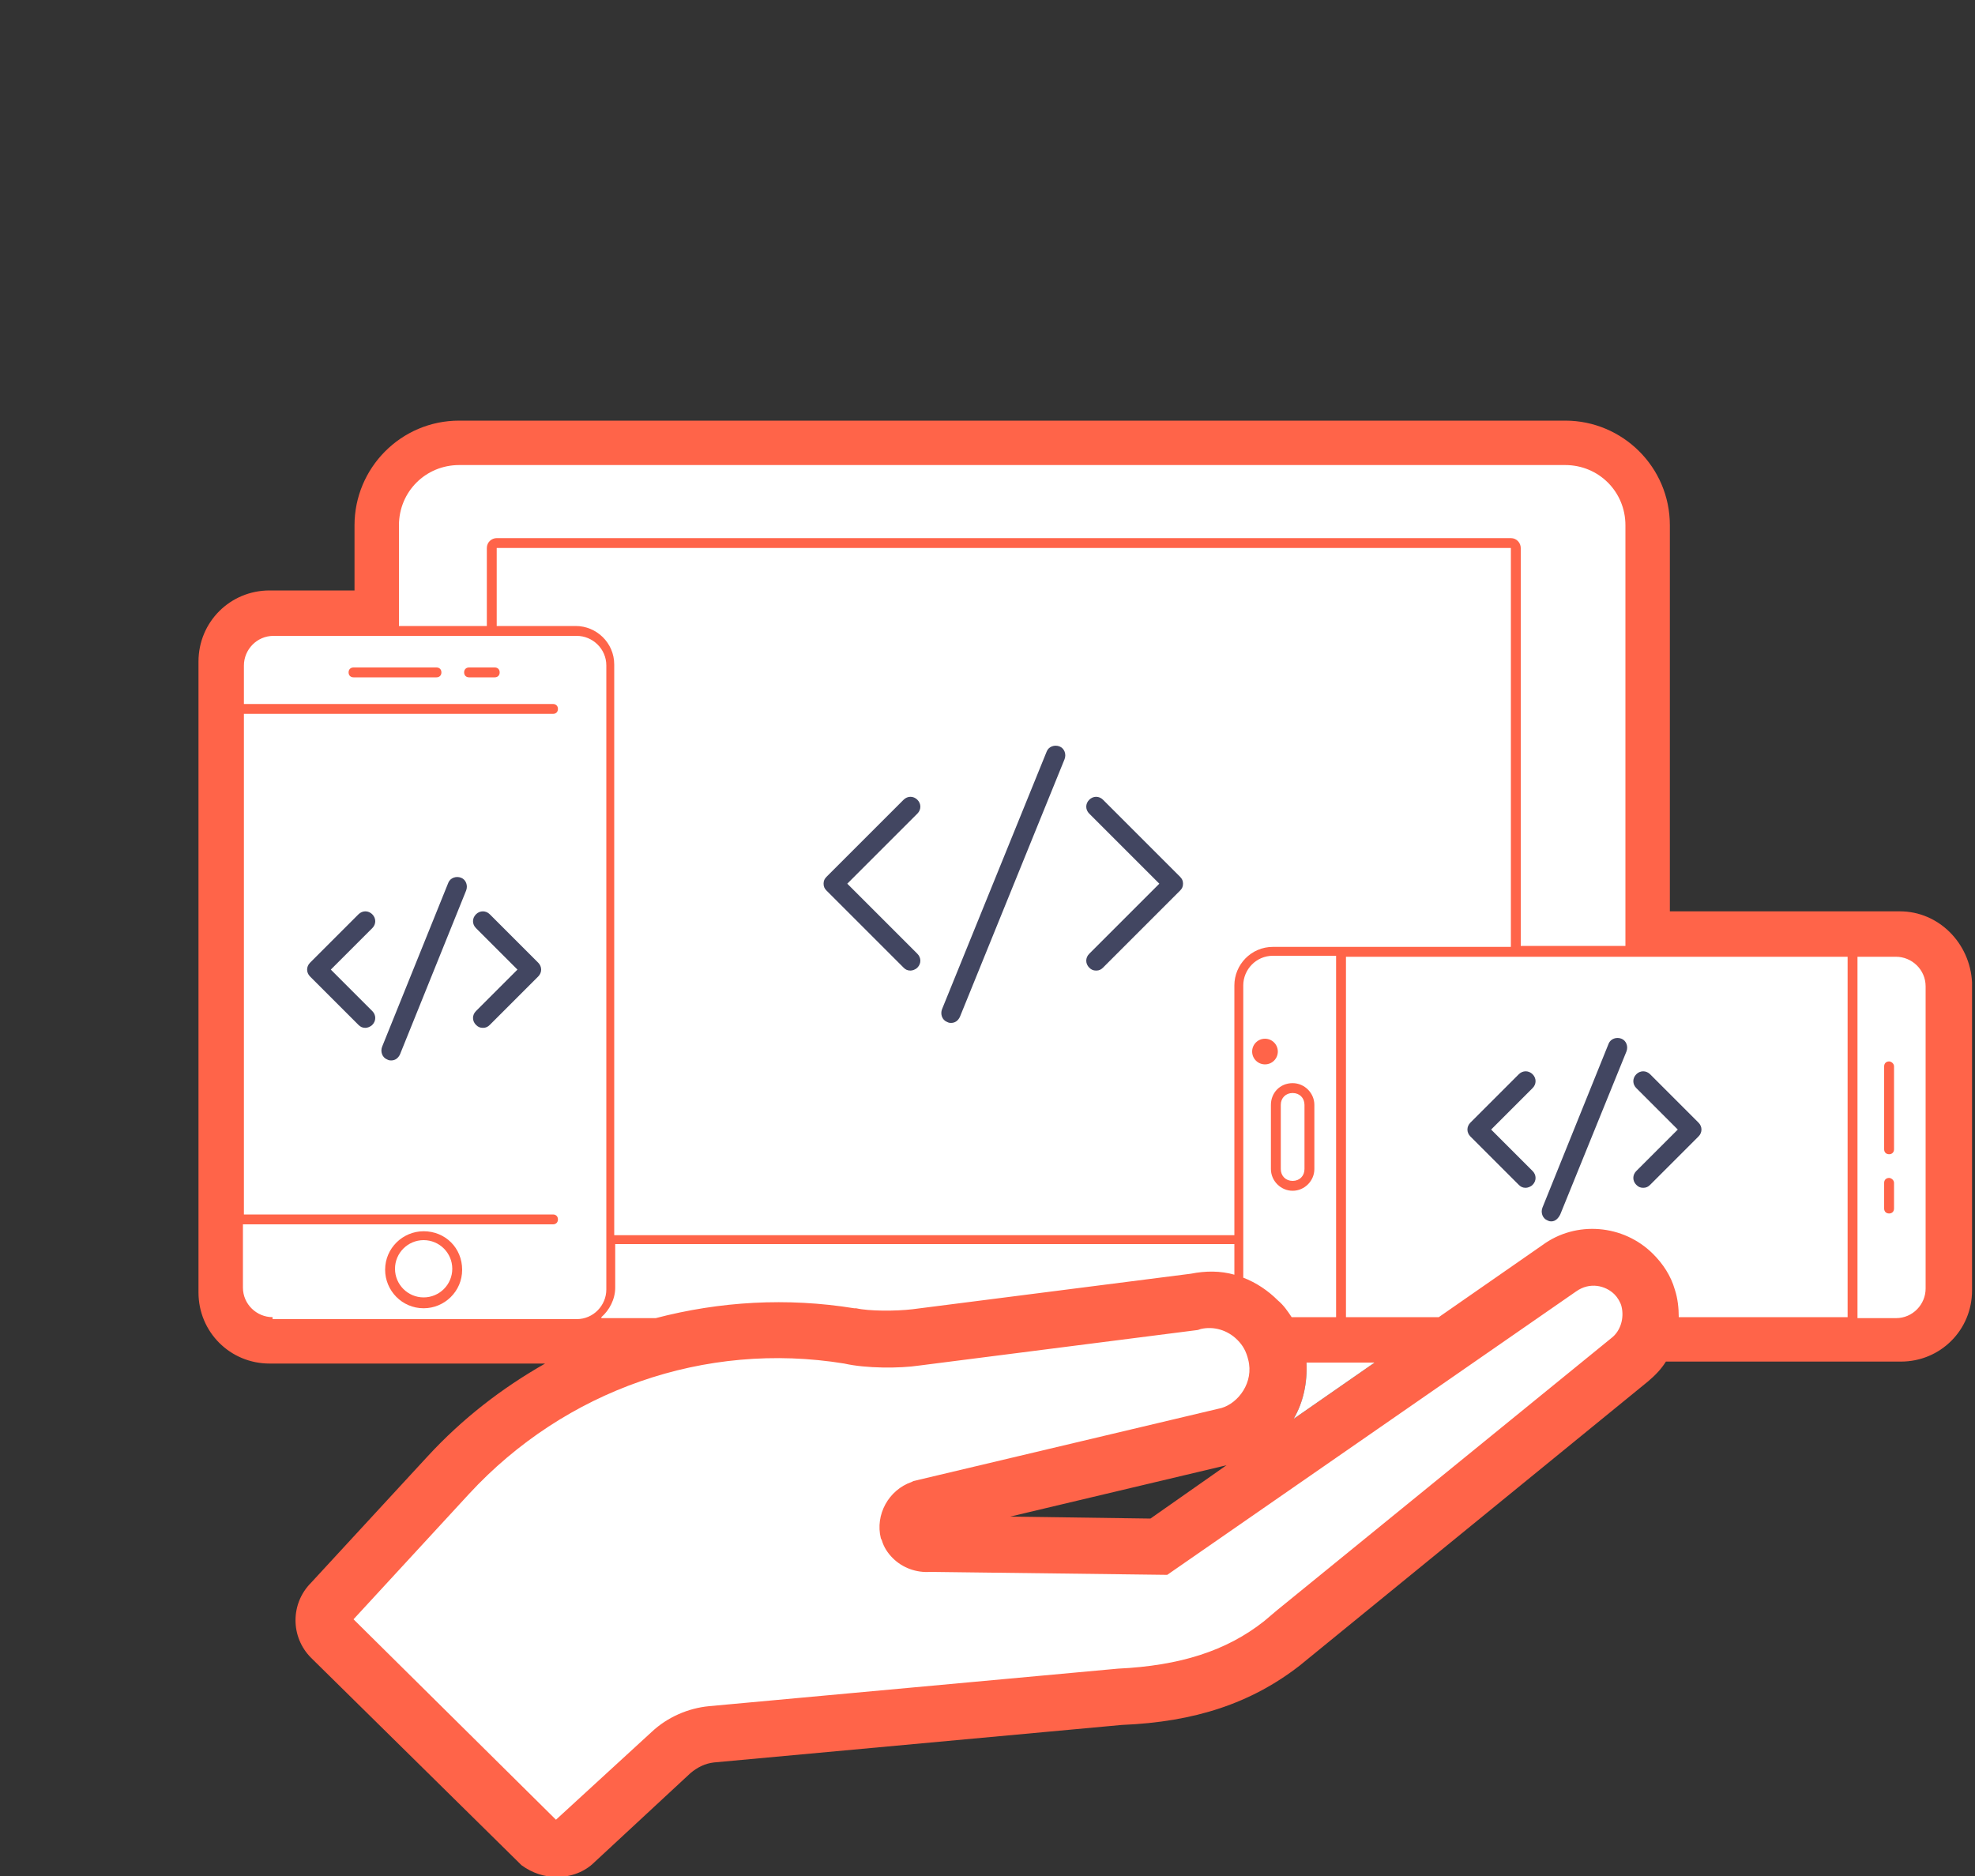 <?xml version="1.0" encoding="utf-8"?>
<!-- Generator: Adobe Illustrator 21.1.0, SVG Export Plug-In . SVG Version: 6.00 Build 0)  -->
<svg version="1.1" id="Calque_1" xmlns="http://www.w3.org/2000/svg" xmlns:xlink="http://www.w3.org/1999/xlink" x="0px" y="0px"
	 viewBox="0 0 200 190" style="enable-background:new 0 0 200 190;" xml:space="preserve">
<rect x="0" y="0" width="200" height="190" fill="#333333" stroke="none"/>
<style type="text/css">
	.st0{fill:#FFFFFF;}
	.st1{fill:#FF6449;}
	.st2{fill:#424661;}
</style>
<g>
	<g>
		<path class="st0" d="M192.4,94.3h-25.3V53.2c0-4.8-3.9-8.6-8.6-8.6h-112c-4.8,0-8.6,3.9-8.6,8.6v8.6H27.3c-2.8,0-5.2,2.3-5.2,5.2
			v63.9c0,2.8,2.3,5.2,5.2,5.2h35.6l-6.6,3.7c-4.3,2.4-8.1,5.4-11.4,9L33,161.7c-1.3,1.3-1.3,3.5,0,4.8L53.8,187l0.2,0.2
			c0.7,0.5,1.5,0.8,2.4,0.8c0.9,0,1.8-0.3,2.4-1l9.7-9c1-0.9,2.2-1.5,3.6-1.6l41.3-3.8c7-0.3,12.3-2.1,16.8-5.5l35.3-28.8
			c0.5-0.4,1-0.9,1.4-1.5l0.6-0.9h24.9c2.8,0,5.2-2.3,5.2-5.2V99.5C197.5,96.6,195.2,94.3,192.4,94.3z M117,155.8l-14.9-0.2
			l-0.4-3.9l22-5.2l1.6,3.6L117,155.8z M129.3,142.7c0.8-1.4,1.1-2.9,1-4.5l-0.2-2.2h15.4l-13.4,9.3L129.3,142.7z"/>
		<path class="st1" d="M42.9,124.7c-2.1,0-3.9,1.7-3.9,3.9c0,2.1,1.7,3.9,3.9,3.9c2.1,0,3.9-1.7,3.9-3.9
			C46.8,126.4,45.1,124.7,42.9,124.7z M42.9,131.4c-1.6,0-2.9-1.3-2.9-2.9c0-1.6,1.3-2.9,2.9-2.9c1.6,0,2.9,1.3,2.9,2.9
			C45.8,130.1,44.5,131.4,42.9,131.4z"/>
		<path class="st1" d="M44.2,67.6h-8.4c-0.3,0-0.5,0.2-0.5,0.5s0.2,0.5,0.5,0.5h8.4c0.3,0,0.5-0.2,0.5-0.5S44.5,67.6,44.2,67.6z"/>
		<path class="st1" d="M50.1,67.6h-2.6c-0.3,0-0.5,0.2-0.5,0.5s0.2,0.5,0.5,0.5h2.6c0.3,0,0.5-0.2,0.5-0.5S50.4,67.6,50.1,67.6z"/>
		<circle class="st1" cx="128.1" cy="106.5" r="1.3"/>
		<path class="st1" d="M191.3,107.5c-0.3,0-0.5,0.2-0.5,0.5v8.4c0,0.3,0.2,0.5,0.5,0.5s0.5-0.2,0.5-0.5V108
			C191.8,107.7,191.5,107.5,191.3,107.5z"/>
		<path class="st1" d="M191.3,119.3c-0.3,0-0.5,0.2-0.5,0.5v2.6c0,0.3,0.2,0.5,0.5,0.5s0.5-0.2,0.5-0.5v-2.6
			C191.8,119.5,191.5,119.3,191.3,119.3z"/>
		<path class="st1" d="M128.7,111.9v6.5c0,1.2,1,2.2,2.2,2.2c1.2,0,2.2-1,2.2-2.2v-6.5c0-1.2-1-2.2-2.2-2.2
			C129.6,109.7,128.7,110.7,128.7,111.9z M129.7,111.9c0-0.7,0.5-1.2,1.2-1.2c0.7,0,1.2,0.5,1.2,1.2v6.5c0,0.7-0.5,1.2-1.2,1.2
			c-0.7,0-1.2-0.5-1.2-1.2V111.9z"/>
		<path class="st1" d="M192.4,92.3h-23.3V53.2c0-5.9-4.8-10.6-10.6-10.6h-112c-5.9,0-10.6,4.8-10.6,10.6v6.6h-8.6
			c-4,0-7.2,3.2-7.2,7.2v63.9c0,4,3.2,7.2,7.2,7.2h27.9c-4.4,2.5-8.4,5.6-11.9,9.4l-11.8,12.8c-2.1,2.1-2.1,5.5,0,7.6l21,20.7
			l0.3,0.3c1.1,0.8,2.3,1.2,3.6,1.2c1.4,0,2.8-0.5,3.8-1.5l9.7-9c0.7-0.6,1.5-1,2.4-1.1l41.3-3.8c7.4-0.3,13.1-2.2,18-6l35.3-28.8
			c0.7-0.6,1.3-1.2,1.8-2h23.8c4,0,7.2-3.2,7.2-7.2V99.5C199.5,95.5,196.3,92.3,192.4,92.3z M40.4,53.2c0-3.4,2.7-6.1,6.1-6.1h112
			c3.4,0,6.1,2.7,6.1,6.1v42.6h-10.6V55.5c0-0.5-0.4-1-1-1H50.3c-0.5,0-1,0.4-1,1v7.9h-8.9V53.2z M132.3,138h6.9l-8.2,5.7
			C132,142,132.4,140,132.3,138z M135.3,133.4h-4.5c-0.4-0.6-0.8-1.2-1.4-1.7c-1-1-2.2-1.8-3.5-2.3V99.8c0-1.6,1.3-3,3-3h6.4V133.4z
			 M128.9,95.9c-2.2,0-3.9,1.8-3.9,3.9v25.3H62.2V67.3c0-2.2-1.8-3.9-3.9-3.9h-8v-7.9h102.7v40.4H128.9z M27.6,133.4
			c-1.6,0-3-1.3-3-3v-6.4H56c0.3,0,0.5-0.2,0.5-0.5c0-0.3-0.2-0.5-0.5-0.5H24.7V72.3H56c0.3,0,0.5-0.2,0.5-0.5
			c0-0.3-0.2-0.5-0.5-0.5H24.7v-3.9c0-1.6,1.3-3,3-3h12.8h8.9h1h8c1.6,0,3,1.3,3,3v63.2c0,1.6-1.3,3-3,3H46.5H27.6z M60.9,133.4
			c0.8-0.7,1.4-1.8,1.4-3v-4.4h62.7v3.1c-1.4-0.4-2.9-0.4-4.4-0.1l-28.2,3.6c-1.7,0.2-4.4,0.2-5.7-0.1l-0.2,0
			c-6.8-1.1-13.6-0.7-20.1,1H60.9z M163.2,135.5l-33.9,27.6l-1.3,1.1c-3.8,3-8.5,4.5-14.8,4.8l-41.4,3.8c-2.1,0.2-4.2,1.1-5.8,2.6
			l-9.7,8.9L35.8,164l11.7-12.7c9.7-10.5,23.9-15.5,38-13.2c2.2,0.5,5.6,0.5,7.6,0.2l28.2-3.6l0.3-0.1c1.3-0.3,2.7,0.1,3.7,1.1
			c0.6,0.6,0.9,1.2,1.1,2c0.6,2.3-1,4.4-2.7,4.9L92.5,150l-0.2,0.1c-2.3,0.8-3.7,3.3-3.1,5.7l0.1,0.2c0.2,0.7,0.6,1.3,1.1,1.8
			c1,1,2.4,1.5,3.8,1.4l24,0.3l41.4-28.7c1.4-1,3-0.6,3.9,0.3c0.3,0.3,0.6,0.8,0.7,1.2C164.5,133.5,164.1,134.8,163.2,135.5z
			 M124.2,148.4l-7.7,5.4l-14.2-0.2L124.2,148.4z M187.1,133.4H170c0-0.9-0.1-1.9-0.4-2.8c-0.4-1.4-1.2-2.6-2.2-3.6v0
			c-3-3-7.8-3.4-11.2-0.9l-10.5,7.3h-9.4V96.9h28.3h22.5V133.4z M195,130.5c0,1.6-1.3,3-3,3h-3.9V96.9h3.9c1.6,0,3,1.3,3,3V130.5z"
			/>
	</g>
	<g>
		<g>
			<path class="st2" d="M92.2,98.3c-0.3,0-0.5-0.1-0.7-0.3l-7.8-7.8c-0.2-0.2-0.3-0.4-0.3-0.7s0.1-0.5,0.3-0.7l7.8-7.8
				c0.4-0.4,1-0.4,1.4,0c0.4,0.4,0.4,1,0,1.4l-7.1,7.1l7.1,7.1c0.4,0.4,0.4,1,0,1.4C92.7,98.2,92.4,98.3,92.2,98.3z"/>
			<path class="st2" d="M111,98.3c-0.3,0-0.5-0.1-0.7-0.3c-0.4-0.4-0.4-1,0-1.4l7.1-7.1l-7.1-7.1c-0.4-0.4-0.4-1,0-1.4
				c0.4-0.4,1-0.4,1.4,0l7.8,7.8c0.2,0.2,0.3,0.4,0.3,0.7s-0.1,0.5-0.3,0.7l-7.8,7.8C111.5,98.2,111.3,98.3,111,98.3z"/>
			<path class="st2" d="M96.3,103.6c-0.1,0-0.2,0-0.4-0.1c-0.5-0.2-0.7-0.8-0.5-1.3L106,76.1c0.2-0.5,0.8-0.7,1.3-0.5
				c0.5,0.2,0.7,0.8,0.5,1.3L97.2,103C97,103.4,96.7,103.6,96.3,103.6z"/>
			<path class="st2" d="M37,104.1c-0.3,0-0.5-0.1-0.7-0.3l-4.9-4.9c-0.4-0.4-0.4-1,0-1.4l4.9-4.9c0.4-0.4,1-0.4,1.4,0
				c0.4,0.4,0.4,1,0,1.4l-4.2,4.2l4.2,4.2c0.4,0.4,0.4,1,0,1.4C37.5,104,37.2,104.1,37,104.1z"/>
			<path class="st2" d="M48.9,104.1c-0.3,0-0.5-0.1-0.7-0.3c-0.4-0.4-0.4-1,0-1.4l4.2-4.2l-4.2-4.2c-0.4-0.4-0.4-1,0-1.4
				c0.4-0.4,1-0.4,1.4,0l4.9,4.9c0.4,0.4,0.4,1,0,1.4l-4.9,4.9C49.4,104,49.2,104.1,48.9,104.1z"/>
			<path class="st2" d="M39.6,107.4c-0.1,0-0.2,0-0.4-0.1c-0.5-0.2-0.7-0.8-0.5-1.3l6.7-16.6c0.2-0.5,0.8-0.7,1.3-0.5
				c0.5,0.2,0.7,0.8,0.5,1.3l-6.7,16.6C40.3,107.2,40,107.4,39.6,107.4z"/>
			<path class="st2" d="M154.5,120.3c-0.3,0-0.5-0.1-0.7-0.3l-4.9-4.9c-0.4-0.4-0.4-1,0-1.4l4.9-4.9c0.4-0.4,1-0.4,1.4,0
				c0.4,0.4,0.4,1,0,1.4l-4.2,4.2l4.2,4.2c0.4,0.4,0.4,1,0,1.4C155,120.2,154.7,120.3,154.5,120.3z"/>
			<path class="st2" d="M166.4,120.3c-0.3,0-0.5-0.1-0.7-0.3c-0.4-0.4-0.4-1,0-1.4l4.2-4.2l-4.2-4.2c-0.4-0.4-0.4-1,0-1.4
				c0.4-0.4,1-0.4,1.4,0l4.9,4.9c0.4,0.4,0.4,1,0,1.4l-4.9,4.9C166.9,120.2,166.7,120.3,166.4,120.3z"/>
			<path class="st2" d="M157.1,123.7c-0.1,0-0.2,0-0.4-0.1c-0.5-0.2-0.7-0.8-0.5-1.3l6.7-16.6c0.2-0.5,0.8-0.7,1.3-0.5
				c0.5,0.2,0.7,0.8,0.5,1.3L158,123C157.8,123.4,157.5,123.7,157.1,123.7z"/>
		</g>
	</g>
</g>
<path class="st0" d="M132.3,138h6.9l-8.2,5.7C132,142,132.4,140,132.3,138z"/>
</svg>
